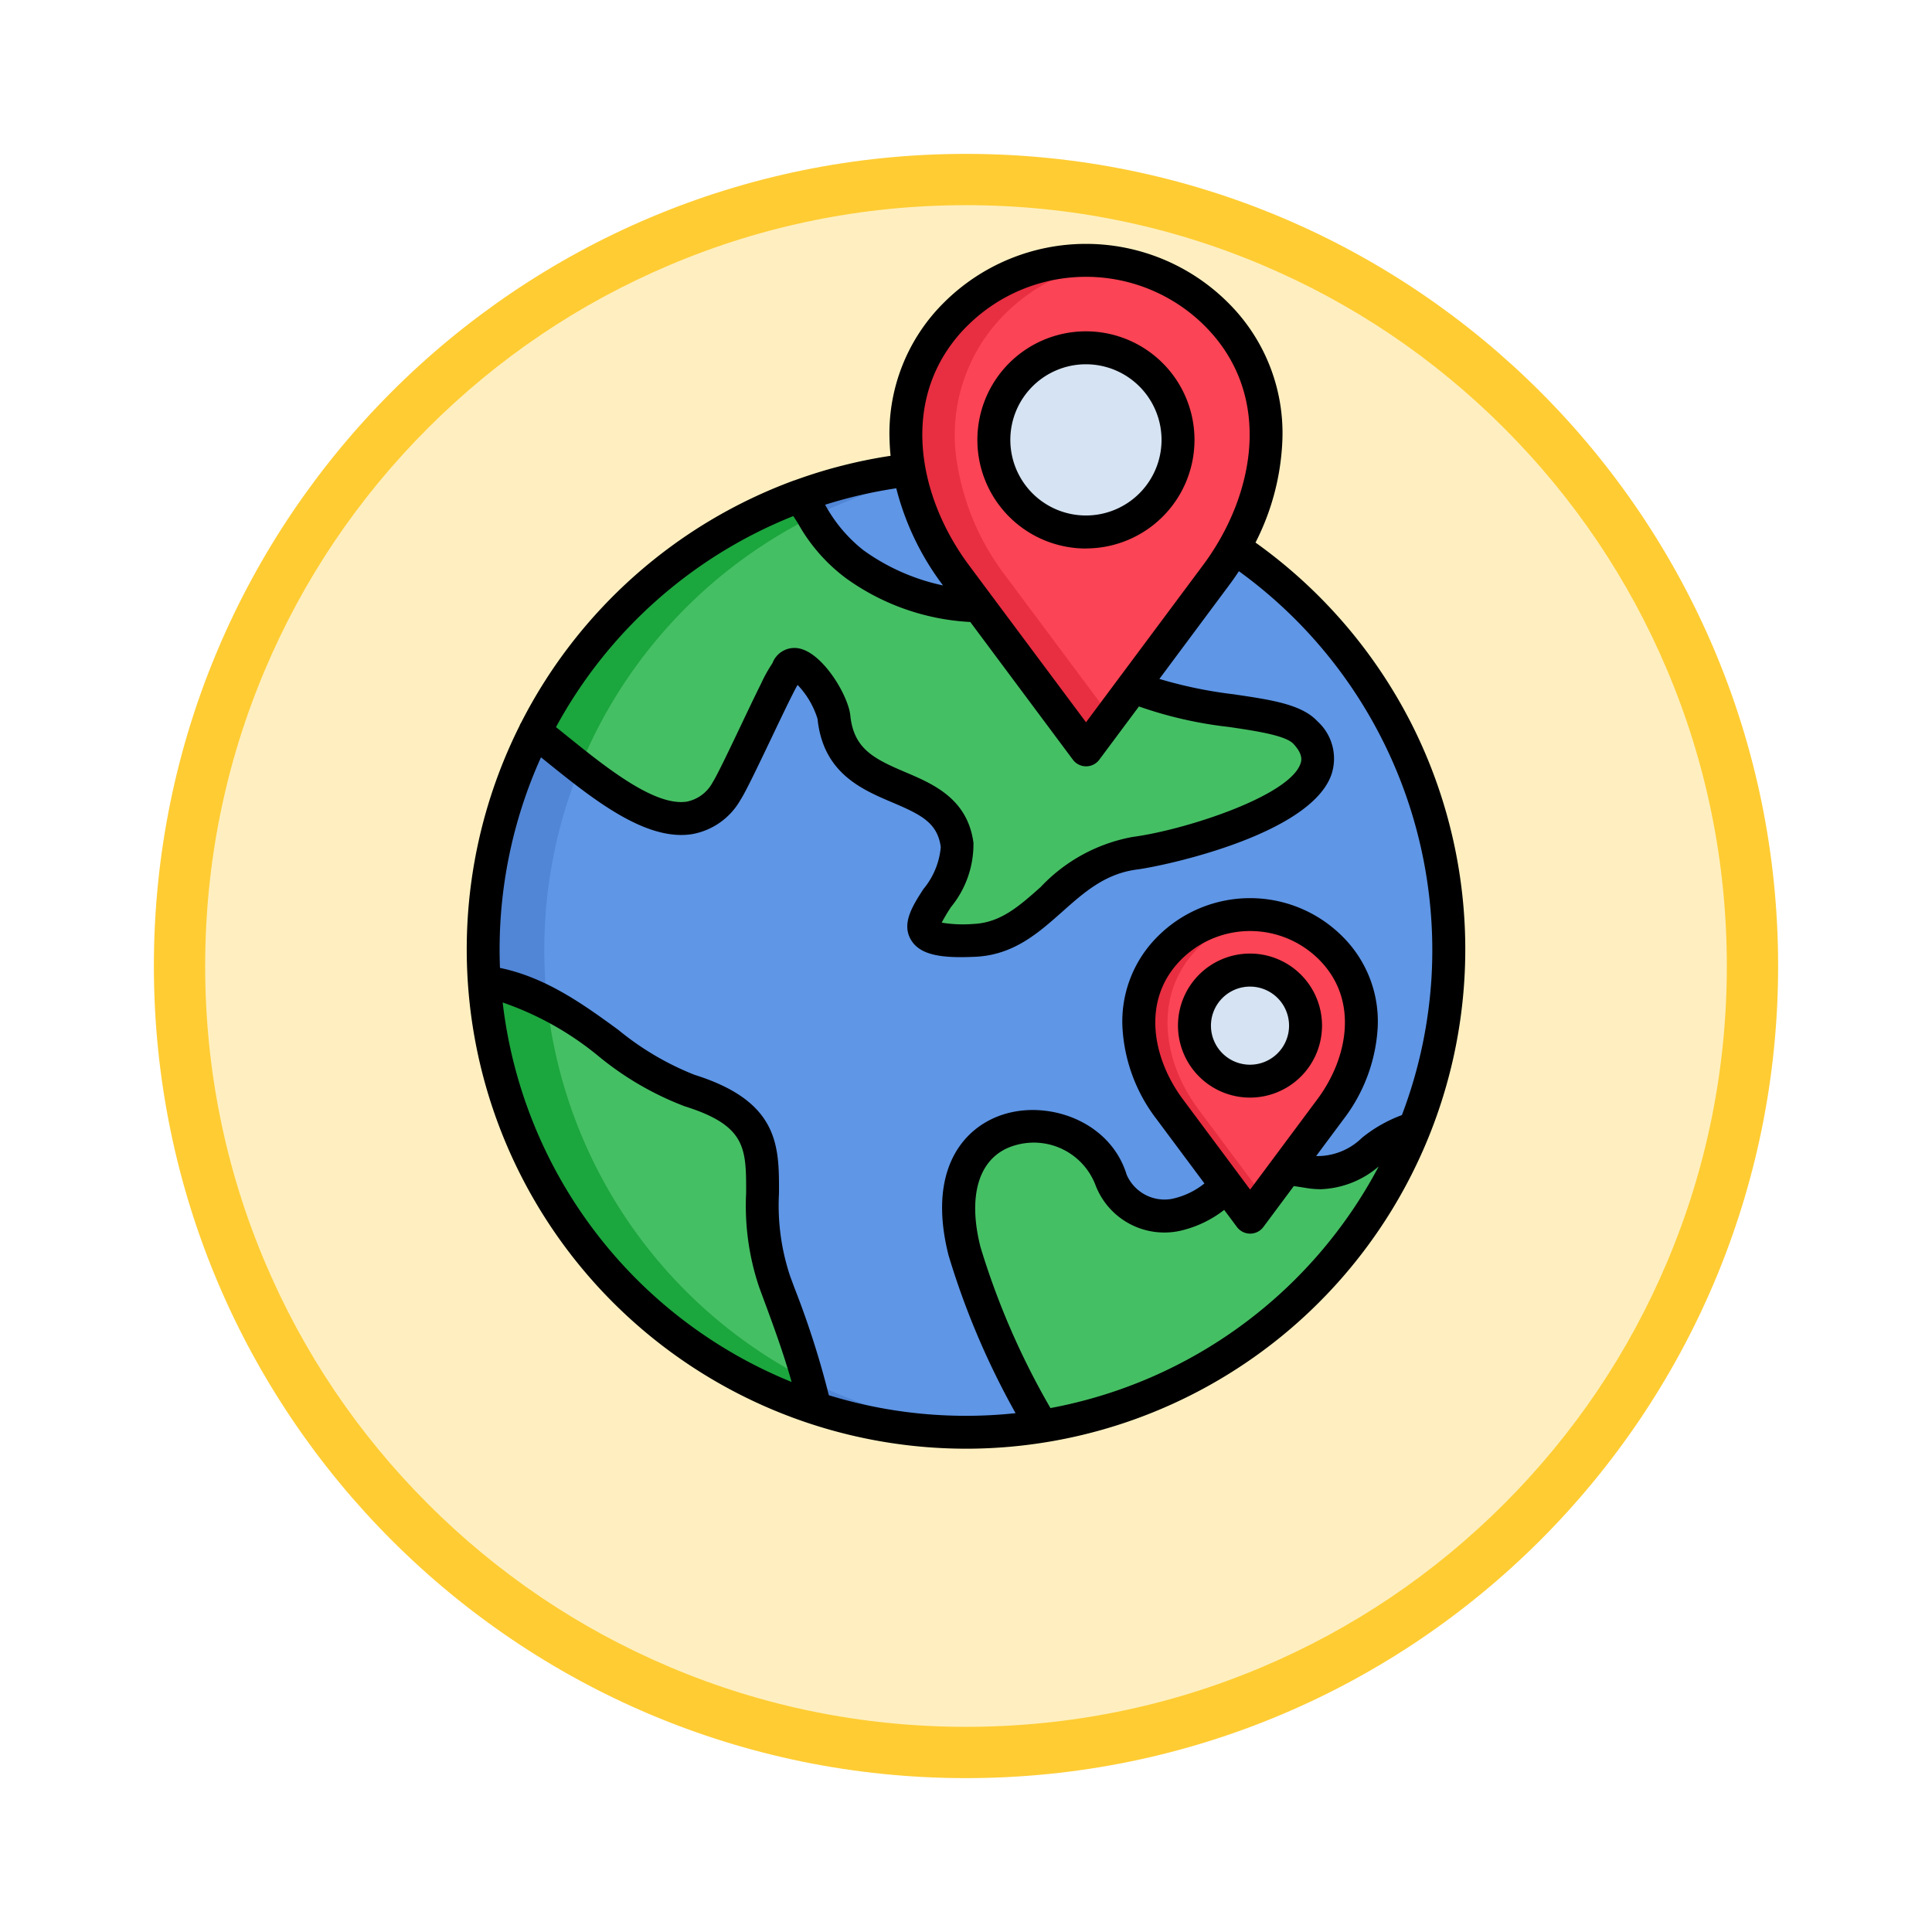 <svg xmlns="http://www.w3.org/2000/svg" xmlns:xlink="http://www.w3.org/1999/xlink" width="113" height="113" viewBox="0 0 113 113">
  <defs>
    <filter id="Trazado_982547" x="0" y="0" width="113" height="113" filterUnits="userSpaceOnUse">
      <feOffset dy="3" input="SourceAlpha"/>
      <feGaussianBlur stdDeviation="3" result="blur"/>
      <feFlood flood-opacity="0.161"/>
      <feComposite operator="in" in2="blur"/>
      <feComposite in="SourceGraphic"/>
    </filter>
  </defs>
  <g id="Grupo_1232876" data-name="Grupo 1232876" transform="translate(-271.425 -2073.349)">
    <g id="Grupo_1231178" data-name="Grupo 1231178" transform="translate(0 -3544.496)">
      <g id="Grupo_1230686" data-name="Grupo 1230686" transform="translate(0 -2146.377)">
        <g id="Grupo_1229014" data-name="Grupo 1229014" transform="translate(0 2131.042)">
          <g id="Grupo_1227502" data-name="Grupo 1227502" transform="translate(0 2048.198)">
            <g id="Grupo_1225350" data-name="Grupo 1225350" transform="translate(-0.575 -393.641)">
              <g id="Grupo_1208121" data-name="Grupo 1208121" transform="translate(0 -1922.377)">
                <g id="Grupo_1202432" data-name="Grupo 1202432" transform="translate(0 1255.486)">
                  <g id="Grupo_1202055" data-name="Grupo 1202055" transform="translate(0 3240.511)">
                    <g id="Grupo_1177900" data-name="Grupo 1177900" transform="translate(281 1411.003)">
                      <g id="Grupo_1172010" data-name="Grupo 1172010" transform="translate(0)">
                        <g id="Grupo_1171046" data-name="Grupo 1171046">
                          <g id="Grupo_1148525" data-name="Grupo 1148525">
                            <g transform="matrix(1, 0, 0, 1, -9, -6)" filter="url(#Trazado_982547)">
                              <g id="Trazado_982547-2" data-name="Trazado 982547" transform="translate(9 6)" fill="#ffefc0">
                                <path d="M 47.5 93.5 C 41.289 93.5 35.265 92.284 29.595 89.886 C 24.118 87.569 19.198 84.252 14.973 80.027 C 10.748 75.802 7.431 70.882 5.114 65.405 C 2.716 59.735 1.5 53.711 1.5 47.5 C 1.5 41.289 2.716 35.265 5.114 29.595 C 7.431 24.118 10.748 19.198 14.973 14.973 C 19.198 10.748 24.118 7.431 29.595 5.114 C 35.265 2.716 41.289 1.5 47.5 1.5 C 53.711 1.5 59.735 2.716 65.405 5.114 C 70.882 7.431 75.802 10.748 80.027 14.973 C 84.252 19.198 87.569 24.118 89.886 29.595 C 92.284 35.265 93.5 41.289 93.5 47.5 C 93.5 53.711 92.284 59.735 89.886 65.405 C 87.569 70.882 84.252 75.802 80.027 80.027 C 75.802 84.252 70.882 87.569 65.405 89.886 C 59.735 92.284 53.711 93.5 47.5 93.5 Z" stroke="none"/>
                                <path d="M 47.5 3 C 41.491 3 35.664 4.176 30.18 6.496 C 24.881 8.737 20.122 11.946 16.034 16.034 C 11.946 20.122 8.737 24.881 6.496 30.18 C 4.176 35.664 3 41.491 3 47.5 C 3 53.509 4.176 59.336 6.496 64.82 C 8.737 70.119 11.946 74.878 16.034 78.966 C 20.122 83.054 24.881 86.263 30.18 88.504 C 35.664 90.824 41.491 92 47.5 92 C 53.509 92 59.336 90.824 64.82 88.504 C 70.119 86.263 74.878 83.054 78.966 78.966 C 83.054 74.878 86.263 70.119 88.504 64.82 C 90.824 59.336 92 53.509 92 47.5 C 92 41.491 90.824 35.664 88.504 30.18 C 86.263 24.881 83.054 20.122 78.966 16.034 C 74.878 11.946 70.119 8.737 64.82 6.496 C 59.336 4.176 53.509 3 47.5 3 M 47.5 0 C 73.734 0 95 21.266 95 47.5 C 95 73.734 73.734 95 47.5 95 C 21.266 95 0 73.734 0 47.5 C 0 21.266 21.266 0 47.5 0 Z" stroke="none" fill="#fc3"/>
                              </g>
                            </g>
                          </g>
                        </g>
                      </g>
                    </g>
                  </g>
                </g>
              </g>
            </g>
          </g>
        </g>
      </g>
    </g>
    <g id="geografico" transform="translate(254.903 2087.613)">
      <g id="Grupo_1232875" data-name="Grupo 1232875" transform="translate(44.778 0.961)">
        <path id="Trazado_1176048" data-name="Trazado 1176048" d="M50.867,120.924A28.243,28.243,0,1,0,80.96,94.666a28.241,28.241,0,0,0-30.093,26.258Z" transform="translate(-50.8 -82.539)" fill="#5f96e6" fill-rule="evenodd"/>
        <path id="Trazado_1176049" data-name="Trazado 1176049" d="M54.546,127.164A28.3,28.3,0,0,1,75.837,96.618c-.047-.206-.09-.417-.125-.628a28.247,28.247,0,0,0,1.412,56.231,29.082,29.082,0,0,0,3.734.012l-.156-.012a28.217,28.217,0,0,1-26.157-25.056Z" transform="translate(-50.8 -83.738)" fill="#5186d6" fill-rule="evenodd"/>
        <path id="Trazado_1176050" data-name="Trazado 1176050" d="M84.017,124.443c.651-1.01,3.27-6.929,3.535-7,.46-1.565,2.641,1.483,2.758,2.641.515,4.994,6.629,3.219,7.206,7.472.39,2.848-5.217,5.872,1.007,5.587,3.831-.176,5.088-4.534,9.379-5.1,3.016-.394,13.511-3.246,9.988-7.05-1.58-1.709-8.326-.827-11.537-3.7-6.945-6.219-7.885-1.557-14.846-6.165-1.479-.983-2.3-2.72-3.211-3.976a28.355,28.355,0,0,0-15.47,13.765c3.66,2.864,8.568,7.565,11.19,3.519Z" transform="translate(-69.795 -93.37)" fill="#45bf64" fill-rule="evenodd"/>
        <path id="Trazado_1176051" data-name="Trazado 1176051" d="M279.529,375.174l-.152.035c-2.353.609-3.242,2.95-6.048,2.474-5.677-.96-3.7,1.506-7.76,2.528a3.366,3.366,0,0,1-3.788-2.072c-1.431-4.662-10.808-4.678-8.564,4.2a46.816,46.816,0,0,0,4.526,10.242A28.293,28.293,0,0,0,279.529,375.174Z" transform="translate(-225.058 -324.377)" fill="#45bf64" fill-rule="evenodd"/>
        <path id="Trazado_1176052" data-name="Trazado 1176052" d="M233.389,10.149a10.811,10.811,0,0,1,15.248,0c4.323,4.323,3.394,10.687,0,15.244l-7.624,10.238-7.624-10.238c-3.539-4.756-4.19-11.053,0-15.244Z" transform="translate(-205.753 -7)" fill="#fb4455" fill-rule="evenodd"/>
        <path id="Trazado_1176053" data-name="Trazado 1176053" d="M273.234,54.916a5.386,5.386,0,1,0-5.384-5.385A5.386,5.386,0,0,0,273.234,54.916Z" transform="translate(-237.975 -39.028)" fill="#d5e3f2" fill-rule="evenodd"/>
        <path id="Trazado_1176054" data-name="Trazado 1176054" d="M331.267,286.985a6.676,6.676,0,0,1,9.423,0c2.673,2.673,2.1,6.605,0,9.422l-4.709,6.325-4.713-6.325C329.078,293.465,328.676,289.575,331.267,286.985Z" transform="translate(-291.115 -246.766)" fill="#fb4455" fill-rule="evenodd"/>
        <path id="Trazado_1176055" data-name="Trazado 1176055" d="M356.4,315.082a3.248,3.248,0,1,0-3.25-3.246,3.248,3.248,0,0,0,3.25,3.246Z" transform="translate(-311.53 -267.071)" fill="#d5e3f2" fill-rule="evenodd"/>
        <path id="Trazado_1176056" data-name="Trazado 1176056" d="M75.452,123.019a28.346,28.346,0,0,1,13.64-14.666c-.269-.417-.527-.827-.8-1.194a28.355,28.355,0,0,0-15.47,13.765c.827.648,1.713,1.385,2.626,2.1Z" transform="translate(-69.795 -93.37)" fill="#1ca63e" fill-rule="evenodd"/>
        <path id="Trazado_1176057" data-name="Trazado 1176057" d="M63.264,320.01c6.66,2.087,2.961,5.677,4.979,11.174a52.155,52.155,0,0,1,2.349,7.4,28.272,28.272,0,0,1-19.337-24.92c4.932.6,8.143,5.134,12.009,6.348Z" transform="translate(-51.192 -271.449)" fill="#45bf64" fill-rule="evenodd"/>
        <path id="Trazado_1176058" data-name="Trazado 1176058" d="M51.255,313.662a28.272,28.272,0,0,0,19.337,24.92c-.105-.538-.242-1.092-.394-1.65a28.293,28.293,0,0,1-15.259-22.056,10.619,10.619,0,0,0-3.683-1.213Z" transform="translate(-51.192 -271.449)" fill="#1ca63e" fill-rule="evenodd"/>
        <path id="Trazado_1176059" data-name="Trazado 1176059" d="M233.508,19.043a10,10,0,0,1,2.755-8.915,10.717,10.717,0,0,1,6.188-3.051,10.777,10.777,0,0,0-9.064,3.051,10.04,10.04,0,0,0-2.723,9.1c.035.211.078.421.125.628a14.87,14.87,0,0,0,2.6,5.513l1.369,1.838,6.254,8.4,1.44-1.931-4.175-5.6-2.013-2.7a14.585,14.585,0,0,1-2.755-6.328Z" transform="translate(-205.752 -6.978)" fill="#e82e41" fill-rule="evenodd"/>
        <path id="Trazado_1176060" data-name="Trazado 1176060" d="M332.941,296.407c-2.189-2.942-2.591-6.832,0-9.422a6.606,6.606,0,0,1,3.874-1.892,6.656,6.656,0,0,0-5.548,1.892c-2.591,2.591-2.189,6.481,0,9.422l3.328,4.467,1.385,1.857.835-1.124-1.124-1.51Z" transform="translate(-291.115 -246.766)" fill="#e82e41" fill-rule="evenodd"/>
      </g>
      <path id="Trazado_1176061" data-name="Trazado 1176061" d="M99.125,28.162a29.37,29.37,0,0,0-9.17-10.692,14.375,14.375,0,0,0,1.562-5.78,10.736,10.736,0,0,0-3.175-8.259,11.764,11.764,0,0,0-16.608,0,10.756,10.756,0,0,0-3.18,8.122c.008.28.029.561.057.843a29.1,29.1,0,0,0-5.634,1.441l-.012,0A29.236,29.236,0,0,0,47.01,27.988a.962.962,0,0,0-.1.2A29.207,29.207,0,0,0,71.038,70.4q1.015.069,2.023.069A29.212,29.212,0,0,0,99.125,28.162ZM73.1,4.794a9.835,9.835,0,0,1,13.883,0c4.086,4.089,2.9,9.973-.091,13.989l-4.812,6.462a.953.953,0,0,0-.075.1l-1.963,2.636L74.58,20.655l-.007-.01-1.386-1.861c-2.989-4.017-4.176-9.9-.092-13.989Zm-4.157,9.5a15.927,15.927,0,0,0,2.7,5.637l.034.046a12.317,12.317,0,0,1-4.651-2.057A8.611,8.611,0,0,1,64.8,15.289l-.02-.031a27.222,27.222,0,0,1,4.158-.962Zm-6.023,1.626c.087.133.174.269.264.408a10.2,10.2,0,0,0,2.781,3.2,13.634,13.634,0,0,0,7.308,2.588l6,8.053a.963.963,0,0,0,1.546,0l2.318-3.113a23.968,23.968,0,0,0,5.272,1.2c1.548.229,3.3.489,3.765.988.6.645.463,1.014.406,1.172-.693,1.916-6.832,3.881-9.811,4.271a9.817,9.817,0,0,0-5.384,2.934c-1.257,1.117-2.342,2.082-3.914,2.154A7.609,7.609,0,0,1,71.6,39.7a10.623,10.623,0,0,1,.549-.918,5.788,5.788,0,0,0,1.308-3.763c-.35-2.576-2.366-3.433-3.985-4.121-1.864-.792-3.016-1.376-3.217-3.317-.119-1.182-1.682-3.805-3.14-3.941a1.372,1.372,0,0,0-1.413.882,8.783,8.783,0,0,0-.667,1.2c-.332.664-.756,1.555-1.166,2.417-.66,1.387-1.408,2.958-1.674,3.371A2.205,2.205,0,0,1,56.7,32.621c-1.884.3-4.757-2.017-7.066-3.88l-.593-.477A27.313,27.313,0,0,1,62.914,15.923ZM45.921,44.369a18.056,18.056,0,0,1,5.628,3.158,17.964,17.964,0,0,0,5.013,2.912c3.611,1.134,3.606,2.456,3.6,5.089a14.875,14.875,0,0,0,.765,5.5c.08.219.165.447.252.683.54,1.459,1.177,3.184,1.643,4.854a27.367,27.367,0,0,1-16.9-22.2ZM77.962,68.093a44.575,44.575,0,0,1-4.091-9.413c-.8-3.152-.035-5.38,2.037-5.96a3.863,3.863,0,0,1,4.671,2.286,4.309,4.309,0,0,0,4.944,2.723,6.531,6.531,0,0,0,2.6-1.228l.746,1a.963.963,0,0,0,1.546,0l1.779-2.391c.215.028.444.063.694.105a5.326,5.326,0,0,0,.887.077,5.5,5.5,0,0,0,3.386-1.333,27.4,27.4,0,0,1-19.2,14.133Zm11.679-12.78-3.94-5.29c-1.754-2.355-2.464-5.793-.091-8.164a5.7,5.7,0,0,1,8.059,0c2.372,2.372,1.663,5.81-.092,8.165Zm10.594-12.2a27.189,27.189,0,0,1-1.718,7.843,8.239,8.239,0,0,0-2.33,1.323A3.723,3.723,0,0,1,93.5,53.353l1.62-2.177a9.726,9.726,0,0,0,1.979-5.3,6.992,6.992,0,0,0-2.07-5.379,7.634,7.634,0,0,0-10.784,0,7.006,7.006,0,0,0-2.074,5.291,9.667,9.667,0,0,0,1.982,5.387l2.815,3.779a4.532,4.532,0,0,1-1.92.906,2.414,2.414,0,0,1-2.63-1.42c-.938-3.053-4.393-4.314-7.032-3.575-2.475.692-4.664,3.233-3.386,8.288a45.884,45.884,0,0,0,3.922,9.237,27.209,27.209,0,0,1-2.888.155c-.618,0-1.242-.021-1.867-.063A27.264,27.264,0,0,1,65,67.341a51.672,51.672,0,0,0-2.019-6.3l-.25-.678a13.056,13.056,0,0,1-.647-4.83c.01-2.764.02-5.375-4.948-6.935a16.659,16.659,0,0,1-4.454-2.63c-1.979-1.443-4.2-3.06-6.918-3.621a27.333,27.333,0,0,1,2.4-12.317l.26.21c2.742,2.212,5.847,4.718,8.58,4.283a4.075,4.075,0,0,0,2.806-1.965c.312-.484.887-1.679,1.8-3.589.546-1.148,1.276-2.681,1.562-3.174a5.031,5.031,0,0,1,1.166,1.982c.327,3.172,2.574,4.127,4.379,4.894,1.678.713,2.637,1.186,2.83,2.608a4.445,4.445,0,0,1-1.019,2.461c-.631.981-1.283,2-.733,2.951.462.8,1.494,1.027,2.918,1.027.266,0,.546-.008.839-.021,2.253-.1,3.7-1.392,5.106-2.639,1.285-1.142,2.5-2.22,4.354-2.464,1.619-.211,10.106-2.023,11.373-5.526a2.938,2.938,0,0,0-.8-3.137c-.924-1-2.678-1.257-4.9-1.586a25.736,25.736,0,0,1-4.352-.9l4.1-5.511c.193-.258.375-.523.551-.789a27.377,27.377,0,0,1,11.252,23.973Zm-20.2-25.3a6.349,6.349,0,1,0-6.347-6.351A6.349,6.349,0,0,0,80.037,17.818Zm0-10.771a4.422,4.422,0,1,1-4.42,4.421,4.422,4.422,0,0,1,4.42-4.421Zm9.6,34.467a4.212,4.212,0,1,0,4.21,4.21,4.212,4.212,0,0,0-4.21-4.21Zm0,6.5a2.284,2.284,0,1,1,2.282-2.286,2.284,2.284,0,0,1-2.282,2.286Z" transform="translate(0 0)"/>
    </g>
  </g>
</svg>
